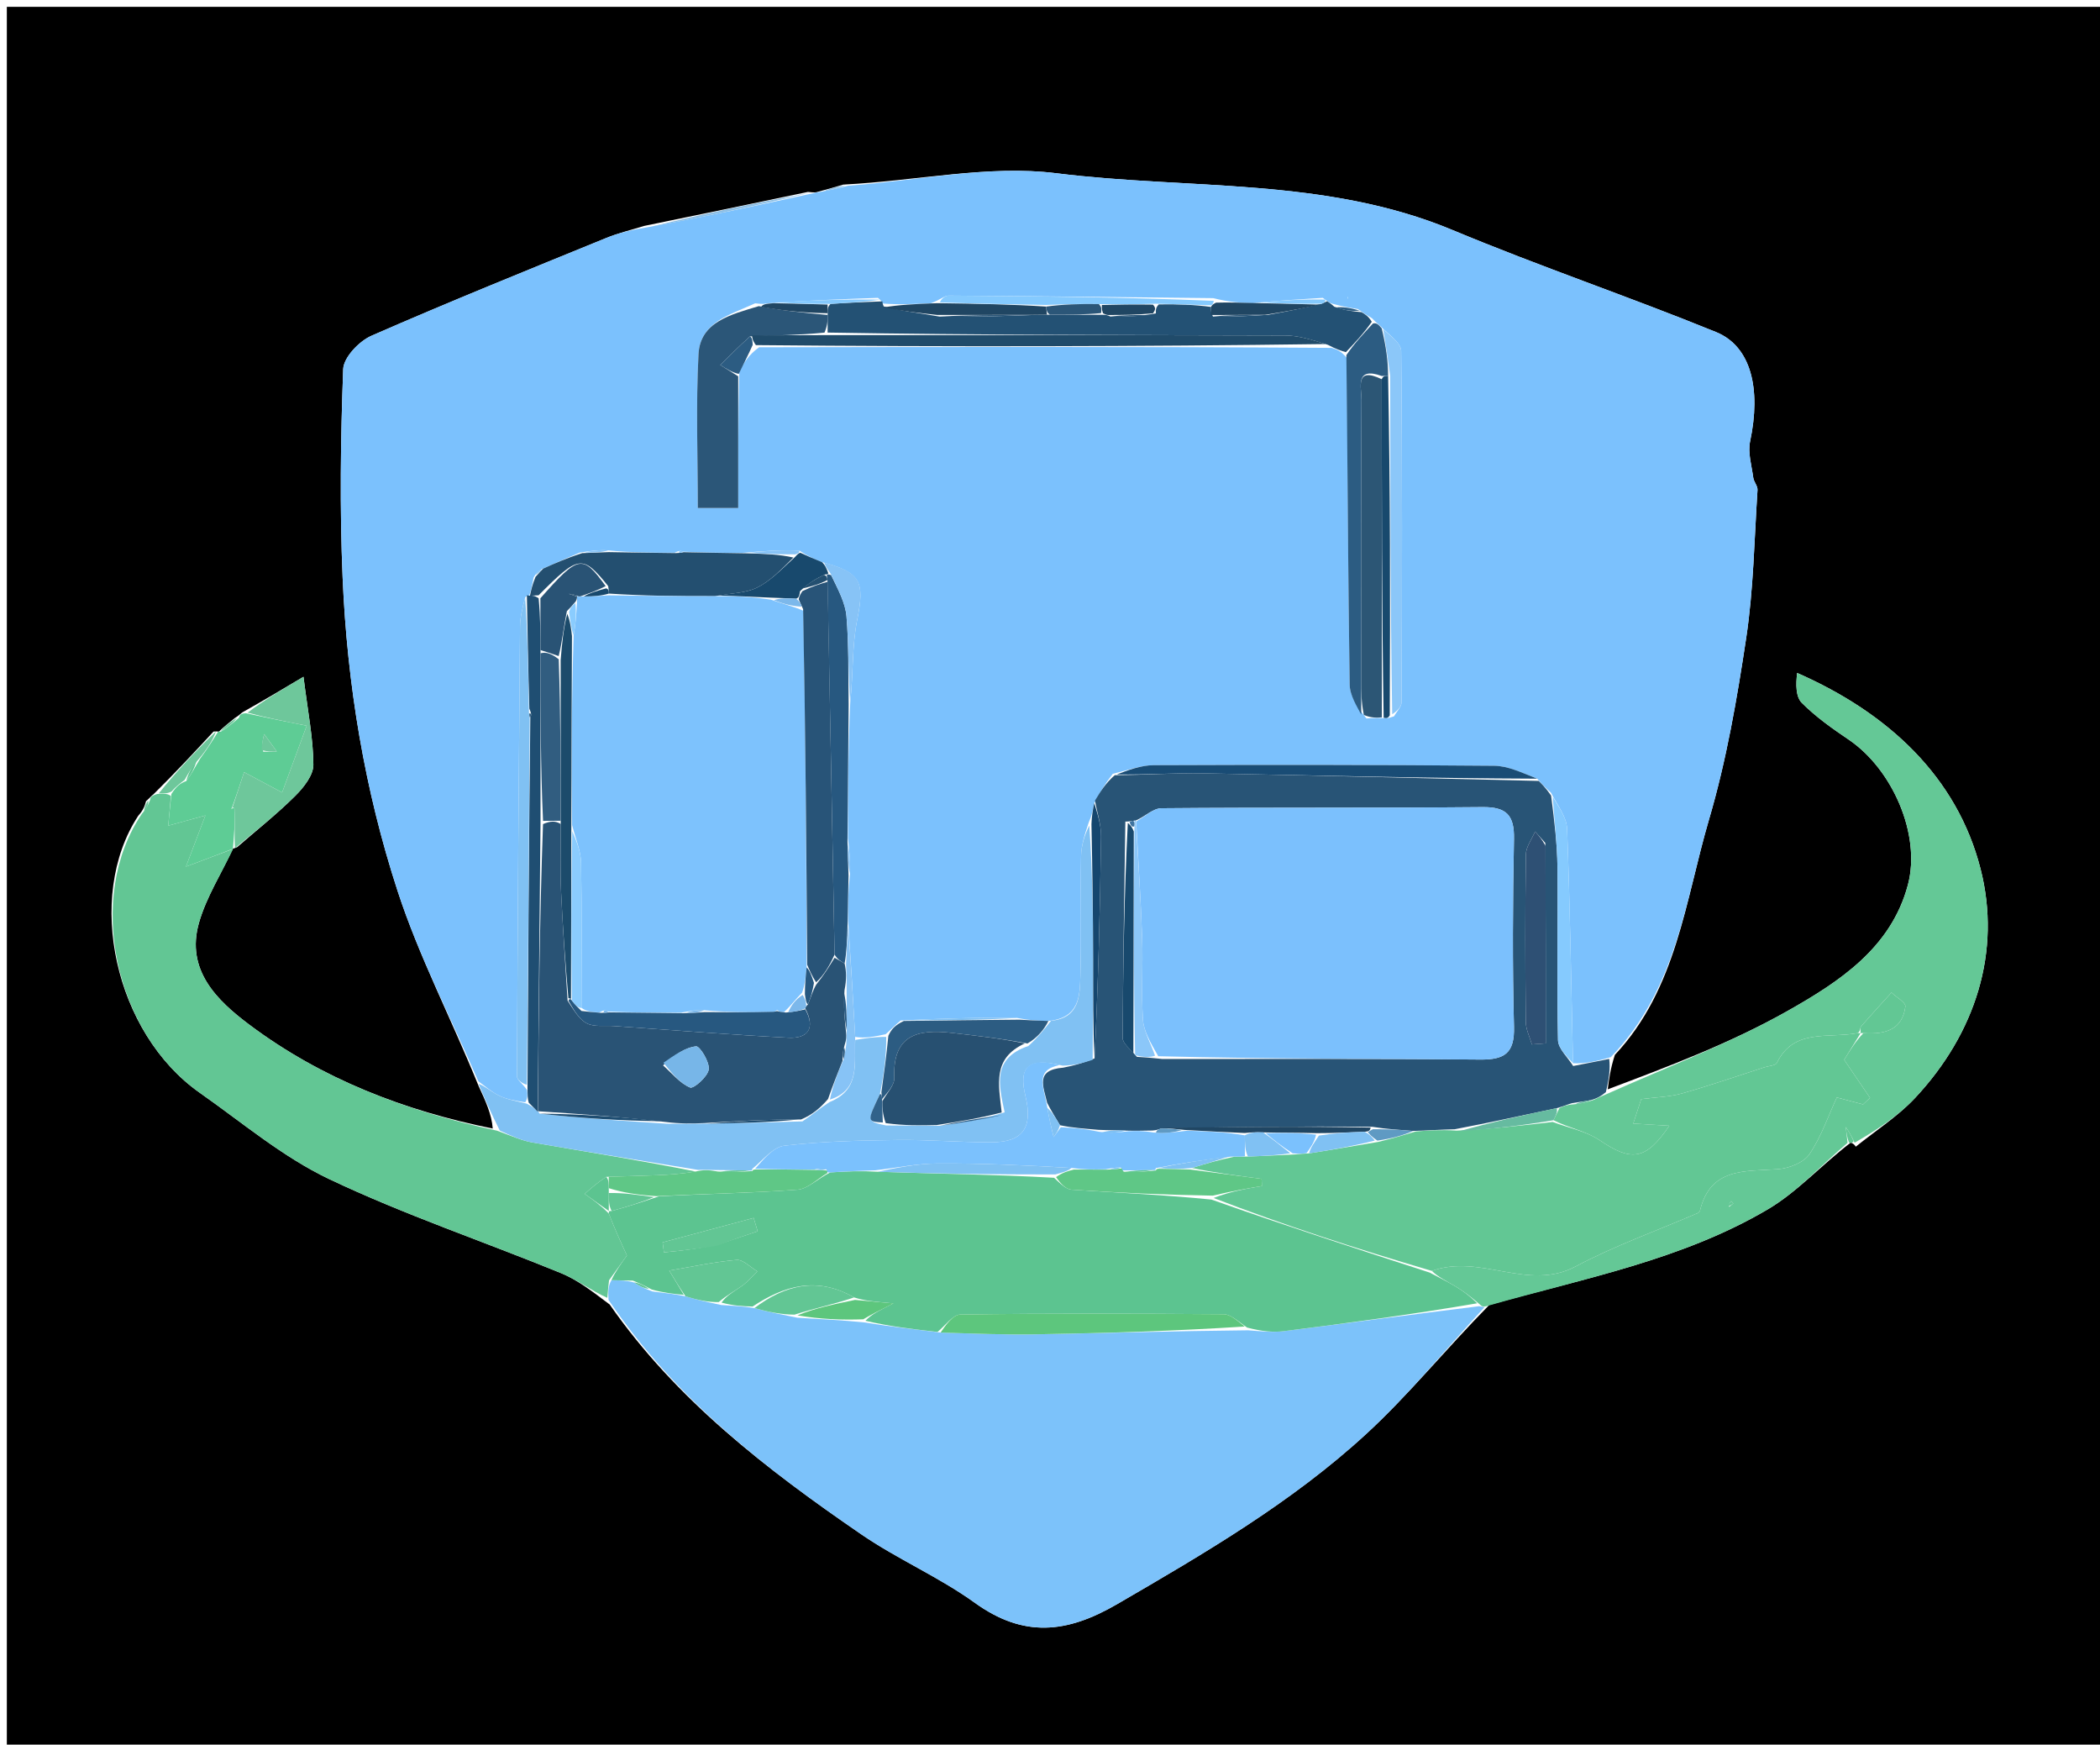 <svg version="1.1" id="Layer_1" xmlns="http://www.w3.org/2000/svg" xmlns:xlink="http://www.w3.org/1999/xlink" x="0px" y="0px"
	 width="100%" viewBox="0 0 307 255" enable-background="new 0 0 307 255" xml:space="preserve">
<path fill="#000000" opacity="1" stroke="none" 
	d="
M186,256 
	C124,256 62.5,256 1,256 
	C1,171 1,86 1,1 
	C103.333,1 205.667,1 308,1 
	C308,86 308,171 308,256 
	C267.5,256 227,256 186,256 
M31.977,106.96 
	C31.977,106.96 31.922,106.878 31.217,106.927 
	C28.427,109.936 25.637,112.944 22.421,116.111 
	C22.152,116.291 21.998,116.542 21.353,117.101 
	C21.186,117.712 21.02,118.322 20.204,119.247 
	C12.397,131.137 16.775,151.004 29.214,159.732 
	C35.425,164.089 41.352,169.125 48.126,172.34 
	C59.116,177.557 70.723,181.464 82.005,186.08 
	C84.407,187.063 86.533,188.718 89.129,190.67 
	C98.858,204.63 112.097,214.789 125.901,224.257 
	C131.22,227.905 137.276,230.5 142.5,234.263 
	C149.608,239.384 155.911,238.768 163.29,234.479 
	C176.063,227.055 188.811,219.628 199.709,209.61 
	C205.916,203.905 211.276,197.278 217.723,190.73 
	C231.558,186.847 245.855,184.168 258.415,176.773 
	C262.724,174.236 266.226,170.327 270.537,167.025 
	C270.537,167.025 270.976,167.068 271.295,167.605 
	C274.197,165.257 277.414,163.204 279.943,160.506 
	C288.827,151.024 292.618,139.049 289.537,126.998 
	C286.104,113.564 276.038,104.199 262.728,98.362 
	C262.527,100.013 262.51,101.839 263.415,102.744 
	C265.451,104.782 267.863,106.485 270.267,108.11 
	C276.652,112.429 280.859,122.002 278.921,129.322 
	C276.471,138.57 268.839,143.524 261.314,147.772 
	C252.941,152.499 243.823,155.906 235.034,159.221 
	C235.228,157.717 235.421,156.213 236.078,154.188 
	C245.147,144.519 246.359,131.621 249.85,119.758 
	C252.393,111.117 253.941,102.134 255.283,93.206 
	C256.353,86.088 256.46,78.823 256.931,71.619 
	C256.969,71.036 256.394,70.437 256.311,69.817 
	C256.074,68.05 255.497,66.173 255.849,64.508 
	C257.474,56.824 256.001,50.621 250.86,48.53 
	C238.12,43.348 225.065,38.93 212.375,33.633 
	C193.744,25.858 173.768,27.742 154.436,25.322 
	C144.525,24.081 134.166,26.42 123.267,26.984 
	C122.171,27.313 121.074,27.642 119.463,28.063 
	C119.297,28.116 119.131,28.17 118.114,28.053 
	C110.388,29.672 102.662,31.291 94.158,33.025 
	C92.322,33.6 90.434,34.045 88.66,34.77 
	C77.174,39.465 65.662,44.101 54.299,49.078 
	C52.494,49.869 50.235,52.241 50.171,53.956 
	C49.792,64.104 49.656,74.29 50.088,84.435 
	C50.754,100.044 53.298,115.466 58.145,130.295 
	C61.255,139.813 65.946,148.815 69.987,158.778 
	C70.94,160.829 71.893,162.879 72.032,164.953 
	C59.13,162.361 47.04,157.699 36.478,149.796 
	C31.729,146.242 27.123,141.79 29.085,134.89 
	C30.158,131.118 32.379,127.672 34.053,124.028 
	C34.053,124.028 34.049,124.085 34.672,123.823 
	C37.513,121.349 40.474,118.996 43.143,116.348 
	C44.378,115.122 45.819,113.318 45.812,111.782 
	C45.794,107.92 45.006,104.061 44.367,98.922 
	C41.245,100.776 38.59,102.353 35.476,104.094 
	C35.18,104.279 35.01,104.545 34.312,104.964 
	C33.505,105.614 32.697,106.264 31.977,106.96 
z"/>
<path fill="#7BC1FD" opacity="1" stroke="none" 
	d="
M69.928,158.047 
	C65.946,148.815 61.255,139.813 58.145,130.295 
	C53.298,115.466 50.754,100.044 50.088,84.435 
	C49.656,74.29 49.792,64.104 50.171,53.956 
	C50.235,52.241 52.494,49.869 54.299,49.078 
	C65.662,44.101 77.174,39.465 88.66,34.77 
	C90.434,34.045 92.322,33.6 94.816,33.183 
	C103.304,31.635 111.135,29.929 118.965,28.223 
	C119.131,28.17 119.297,28.116 120.074,28.022 
	C121.793,27.701 122.901,27.421 124.009,27.14 
	C134.166,26.42 144.525,24.081 154.436,25.322 
	C173.768,27.742 193.744,25.858 212.375,33.633 
	C225.065,38.93 238.12,43.348 250.86,48.53 
	C256.001,50.621 257.474,56.824 255.849,64.508 
	C255.497,66.173 256.074,68.05 256.311,69.817 
	C256.394,70.437 256.969,71.036 256.931,71.619 
	C256.46,78.823 256.353,86.088 255.283,93.206 
	C253.941,102.134 252.393,111.117 249.85,119.758 
	C246.359,131.621 245.147,144.519 235.486,154.515 
	C233.256,155.165 231.619,155.489 229.96,155.404 
	C229.689,143.71 229.529,132.42 229.096,121.141 
	C229.03,119.409 227.707,117.725 226.734,115.859 
	C225.983,115.18 225.464,114.661 224.723,113.814 
	C222.484,112.943 220.471,111.948 218.449,111.93 
	C201.852,111.781 185.254,111.776 168.656,111.845 
	C166.766,111.853 164.879,112.588 162.681,113.098 
	C161.606,114.481 160.841,115.75 159.971,117.386 
	C159.737,118.499 159.608,119.248 159.167,120.199 
	C158.571,121.985 158.068,123.564 158.04,125.151 
	C157.938,130.952 158.104,136.758 157.943,142.556 
	C157.861,145.495 157.857,148.788 153.266,149.231 
	C151.594,149.185 150.307,149.111 148.688,148.786 
	C142.894,148.709 137.432,148.883 131.668,149.158 
	C130.844,149.836 130.32,150.413 129.486,151.156 
	C127.793,151.548 126.412,151.773 125.023,151.559 
	C124.696,145.75 124.377,140.379 123.985,134.574 
	C123.958,132.092 124.004,130.044 124.264,127.73 
	C124.332,125.975 124.184,124.487 123.964,122.535 
	C123.949,115.711 124.007,109.35 124.297,102.651 
	C124.755,98.404 124.548,94.408 125.31,90.606 
	C126.421,85.068 125.904,83.689 120.175,82.166 
	C118.913,81.664 117.957,81.23 116.871,80.48 
	C114.16,80.357 111.581,80.547 108.553,80.807 
	C105.383,80.821 102.661,80.766 99.839,80.629 
	C99.477,80.444 99.249,80.503 98.602,80.788 
	C95.099,80.8 92.05,80.749 88.913,80.444 
	C87.577,80.354 86.329,80.52 84.735,80.774 
	C82.73,81.613 81.07,82.361 79.139,83.215 
	C78.591,83.585 78.314,83.85 78.004,84.421 
	C77.804,85.512 77.637,86.296 77.358,87.065 
	C77.245,87.049 77.023,87.004 76.772,87.334 
	C76.348,88.967 76.033,90.267 76.022,91.57 
	C75.832,113.482 75.669,135.394 75.58,157.306 
	C75.577,157.871 76.476,158.44 77.046,159.328 
	C77.128,160.092 77.118,160.536 76.788,161.115 
	C75.284,160.891 74.032,160.67 72.935,160.133 
	C71.852,159.604 70.924,158.756 69.928,158.047 
M112.345,44.327 
	C111.925,44.404 111.505,44.48 110.401,44.333 
	C106.867,45.981 102.363,47.014 102.114,51.779 
	C101.726,59.202 102.011,66.659 102.011,74.251 
	C104.392,74.251 106.12,74.251 107.918,74.251 
	C107.918,67.61 107.918,61.305 108.082,54.306 
	C108.736,53.099 109.39,51.892 110.973,50.759 
	C138.638,50.709 166.304,50.66 194.659,50.847 
	C195.357,51.056 196.055,51.266 196.899,52.337 
	C197.009,68.241 197.068,84.145 197.305,100.047 
	C197.329,101.68 198.418,103.297 199.761,105.014 
	C200.512,104.961 201.263,104.908 202.54,104.978 
	C202.72,104.991 202.9,105.005 203.795,104.7 
	C204.179,104.006 204.897,103.314 204.9,102.619 
	C204.966,85.51 205.014,68.401 204.839,51.294 
	C204.826,50.111 203.057,48.945 201.683,47.558 
	C201.449,47.345 201.19,47.165 200.58,46.519 
	C200.067,46.222 199.553,45.926 198.512,45.171 
	C197.38,44.987 196.248,44.804 194.768,44.389 
	C194.495,44.316 194.245,44.196 193.383,43.536 
	C190.239,43.728 187.096,43.92 183.12,44.314 
	C181.417,44.246 179.713,44.178 177.367,43.577 
	C164.466,43.44 151.565,43.291 138.664,43.208 
	C138.094,43.204 137.52,43.8 136.078,44.325 
	C133.698,44.438 131.318,44.552 128.988,44.359 
	C128.988,44.359 128.998,44.047 128.346,43.536 
	C123.212,43.725 118.078,43.913 112.345,44.327 
M197.1,43.639 
	C197.1,43.639 197.014,43.354 197.014,43.354 
	C197.014,43.354 196.921,43.637 197.1,43.639 
z"/>
<path fill="#7CC2FA" opacity="1" stroke="none" 
	d="
M217.017,191.066 
	C211.276,197.278 205.916,203.905 199.709,209.61 
	C188.811,219.628 176.063,227.055 163.29,234.479 
	C155.911,238.768 149.608,239.384 142.5,234.263 
	C137.276,230.5 131.22,227.905 125.901,224.257 
	C112.097,214.789 98.858,204.63 88.958,189.999 
	C88.87,188.594 88.954,187.86 89.386,187.119 
	C90.662,187.135 91.59,187.156 92.682,187.452 
	C93.563,188.038 94.28,188.351 95.402,188.769 
	C97.193,189.002 98.58,189.13 100.221,189.475 
	C101.995,190.018 103.515,190.343 105.446,190.745 
	C107.245,190.87 108.634,190.92 110.287,191.198 
	C112.408,191.784 114.264,192.142 116.555,192.603 
	C119.978,192.826 122.966,192.945 126.276,193.278 
	C130.082,193.888 133.566,194.284 137.507,194.77 
	C142.436,194.925 146.91,195.11 151.379,195.032 
	C161.627,194.852 171.873,194.543 182.463,194.44 
	C184.437,194.593 186.089,194.767 187.695,194.565 
	C197.129,193.38 206.553,192.107 216.238,190.921 
	C216.67,191.007 216.843,191.036 217.017,191.066 
z"/>
<path fill="#62C694" opacity="1" stroke="none" 
	d="
M89.038,187.126 
	C88.954,187.86 88.87,188.594 88.787,189.696 
	C86.533,188.718 84.407,187.063 82.005,186.08 
	C70.723,181.464 59.116,177.557 48.126,172.34 
	C41.352,169.125 35.425,164.089 29.214,159.732 
	C16.775,151.004 12.397,131.137 20.773,118.905 
	C21.548,117.997 21.753,117.431 21.958,116.864 
	C21.998,116.542 22.152,116.291 22.992,116.05 
	C24.04,115.988 24.517,115.988 24.983,116.344 
	C24.852,117.952 24.734,119.203 24.593,120.686 
	C26.665,120.115 28.322,119.658 30.024,119.189 
	C29.023,121.824 28.24,123.886 27.182,126.674 
	C30.535,125.413 32.308,124.746 34.082,124.079 
	C32.379,127.672 30.158,131.118 29.085,134.89 
	C27.123,141.79 31.729,146.242 36.478,149.796 
	C47.04,157.699 59.13,162.361 72.655,165.261 
	C74.806,166.054 76.303,166.722 77.868,166.993 
	C85.906,168.382 93.961,169.669 101.7,171.234 
	C99.614,171.578 97.838,171.702 96.059,171.775 
	C93.703,171.87 91.345,171.926 88.632,172.014 
	C87.343,172.853 86.409,173.677 85.476,174.501 
	C86.65,175.334 87.825,176.167 89.004,177.377 
	C89.863,179.613 90.717,181.472 91.652,183.507 
	C90.86,184.604 89.949,185.865 89.038,187.126 
z"/>
<path fill="#285476" opacity="1" stroke="none" 
	d="
M229.981,155.813 
	C231.619,155.489 233.256,155.165 235.254,154.775 
	C235.421,156.213 235.228,157.717 234.757,159.634 
	C233.973,160.288 233.466,160.53 232.592,160.798 
	C231.508,160.964 230.791,161.103 229.787,161.248 
	C228.993,161.49 228.483,161.724 227.57,161.975 
	C222.476,163.04 217.785,164.088 212.664,165.055 
	C210.492,165.106 208.75,165.239 206.582,165.302 
	C204.429,165.132 202.702,165.033 200.636,164.7 
	C190.208,164.593 180.119,164.718 169.738,164.943 
	C169.255,165.118 169.063,165.194 168.486,165.241 
	C167.07,165.256 166.04,165.299 164.615,165.255 
	C163.146,165.19 162.071,165.212 160.582,165.141 
	C158.471,164.953 156.775,164.857 154.96,164.467 
	C154.272,163.294 153.703,162.415 153.086,161.208 
	C152.537,158.781 151.281,156.378 155.43,156.055 
	C157.147,155.729 158.439,155.319 160.017,154.7 
	C160.537,143.756 160.818,133.022 160.959,122.286 
	C160.982,120.535 160.385,118.776 160.075,117.02 
	C160.841,115.75 161.606,114.481 162.97,113.304 
	C167.698,113.265 171.832,112.955 175.959,113.032 
	C192.288,113.336 208.616,113.761 224.944,114.142 
	C225.464,114.661 225.983,115.18 226.756,116.279 
	C227.245,120.142 227.65,123.424 227.682,126.709 
	C227.763,135.145 227.581,143.585 227.764,152.017 
	C227.791,153.298 229.207,154.548 229.981,155.813 
M165.466,120.001 
	C165.466,120.001 165.085,120.092 164.516,120.085 
	C164.361,130.631 164.173,141.177 164.124,151.723 
	C164.12,152.474 165.141,153.23 166.205,154.474 
	C167.135,154.529 168.065,154.583 169.922,154.788 
	C185.407,154.795 200.893,154.721 216.377,154.868 
	C219.955,154.902 221.429,153.94 221.329,150.088 
	C221.092,140.936 221.152,131.772 221.327,122.617 
	C221.392,119.181 220.259,117.937 216.746,117.969 
	C201.095,118.115 185.442,117.996 169.791,118.135 
	C168.555,118.146 167.33,119.396 166.009,119.939 
	C166.009,119.939 165.849,119.924 165.466,120.001 
M225.909,123.21 
	C225.411,122.652 224.913,122.094 224.414,121.536 
	C223.945,122.653 223.085,123.765 223.069,124.889 
	C222.955,133.047 222.976,141.208 223.054,149.367 
	C223.064,150.466 223.634,151.559 223.945,152.655 
	C224.622,152.604 225.299,152.553 225.976,152.501 
	C225.976,143.022 225.976,133.543 225.909,123.21 
z"/>
<path fill="#64C896" opacity="1" stroke="none" 
	d="
M227.973,161.958 
	C228.483,161.724 228.993,161.49 230.022,161.413 
	C231.347,161.304 232.152,161.037 232.958,160.771 
	C233.466,160.53 233.973,160.288 234.755,159.967 
	C243.823,155.906 252.941,152.499 261.314,147.772 
	C268.839,143.524 276.471,138.57 278.921,129.322 
	C280.859,122.002 276.652,112.429 270.267,108.11 
	C267.863,106.485 265.451,104.782 263.415,102.744 
	C262.51,101.839 262.527,100.013 262.728,98.362 
	C276.038,104.199 286.104,113.564 289.537,126.998 
	C292.618,139.049 288.827,151.024 279.943,160.506 
	C277.414,163.204 274.197,165.257 271.128,167.025 
	C270.585,165.867 270.209,165.29 269.834,164.713 
	C269.921,165.49 270.009,166.267 270.096,167.044 
	C266.226,170.327 262.724,174.236 258.415,176.773 
	C245.855,184.168 231.558,186.847 217.37,190.898 
	C216.843,191.036 216.67,191.007 216.207,190.551 
	C214.87,189.418 213.852,188.663 212.768,188.02 
	C211.543,187.294 210.257,186.67 209.322,185.76 
	C216.477,183.192 223.35,188.826 230.352,185.104 
	C236.064,182.069 242.228,179.883 248.188,177.311 
	C248.326,177.251 248.486,177.096 248.52,176.957 
	C250.048,170.58 255.168,171.244 259.954,170.885 
	C261.564,170.764 263.696,169.922 264.527,168.692 
	C266.26,166.129 267.284,163.088 268.523,160.407 
	C270.286,160.873 271.323,161.147 272.359,161.421 
	C272.701,161.103 273.043,160.786 273.385,160.468 
	C271.862,158.23 270.34,155.991 269.599,154.902 
	C270.496,153.449 271.251,152.227 272.408,151.003 
	C275.78,151.247 278.127,150.389 278.547,147.11 
	C278.621,146.528 277.229,145.758 276.514,145.074 
	C275.028,146.72 273.526,148.352 272.076,150.029 
	C271.905,150.227 272.015,150.667 271.597,151 
	C267.159,151.817 262.245,150.291 259.766,155.348 
	C259.562,155.764 258.567,155.796 257.937,155.999 
	C253.928,157.289 249.947,158.678 245.896,159.82 
	C244.048,160.341 242.063,160.372 239.93,160.653 
	C239.576,161.741 239.16,163.019 238.768,164.226 
	C240.637,164.338 242.127,164.427 244.038,164.542 
	C240.599,169.637 238.454,169.782 233.883,166.679 
	C231.893,165.328 229.305,164.86 227.112,163.736 
	C227.482,162.974 227.728,162.466 227.973,161.958 
M252.78,176.401 
	C252.986,176.231 253.191,176.061 253.396,175.891 
	C253.294,175.781 253.192,175.671 253.089,175.561 
	C252.906,175.756 252.723,175.95 252.78,176.401 
z"/>
<path fill="#80C1F3" opacity="1" stroke="none" 
	d="
M159.732,154.91 
	C158.439,155.319 157.147,155.729 155.343,155.758 
	C150.327,154.486 148.868,155.92 149.911,160.217 
	C151.023,164.8 149.539,166.948 144.959,166.961 
	C140.356,166.973 135.751,166.566 131.151,166.625 
	C125.651,166.696 120.125,166.819 114.672,167.457 
	C112.988,167.654 111.509,169.606 109.961,170.856 
	C109.986,170.957 110.003,171.163 109.592,171.092 
	C107.796,171.035 106.41,171.049 104.649,171.018 
	C103.519,170.979 102.764,170.985 102.01,170.992 
	C93.961,169.669 85.906,168.382 77.868,166.993 
	C76.303,166.722 74.806,166.054 73.062,165.249 
	C71.893,162.879 70.94,160.829 69.958,158.413 
	C70.924,158.756 71.852,159.604 72.935,160.133 
	C74.032,160.67 75.284,160.891 76.977,161.305 
	C77.861,161.736 78.235,162.112 78.634,162.476 
	C78.658,162.463 78.695,162.425 78.885,162.773 
	C85.081,163.468 91.088,163.814 97.504,164.252 
	C99.581,164.282 101.25,164.22 103.385,164.233 
	C108.226,164.175 112.599,164.041 117.306,163.908 
	C118.76,162.939 119.88,161.97 121.276,161.08 
	C125.798,159.277 124.859,155.427 125.03,151.998 
	C126.412,151.773 127.793,151.548 129.557,151.558 
	C129.577,154.413 129.214,157.032 128.634,159.935 
	C126.733,163.93 126.733,163.93 129.528,164.5 
	C132.283,164.543 134.61,164.493 137.377,164.554 
	C140.837,164.1 143.858,163.534 146.87,162.582 
	C145.98,158.444 145.059,154.678 150.344,152.883 
	C151.689,151.666 152.671,150.434 153.652,149.202 
	C157.857,148.788 157.861,145.495 157.943,142.556 
	C158.104,136.758 157.938,130.952 158.04,125.151 
	C158.068,123.564 158.571,121.985 159.249,120.661 
	C159.702,127.358 159.79,133.797 159.812,140.236 
	C159.829,145.127 159.762,150.018 159.732,154.91 
z"/>
<path fill="#5ECC95" opacity="1" stroke="none" 
	d="
M34.068,124.054 
	C32.308,124.746 30.535,125.413 27.182,126.674 
	C28.24,123.886 29.023,121.824 30.024,119.189 
	C28.322,119.658 26.665,120.115 24.593,120.686 
	C24.734,119.203 24.852,117.952 25.059,116.046 
	C25.764,114.925 26.38,114.46 27.232,114.161 
	C27.981,113.22 28.494,112.114 29.291,110.835 
	C30.358,109.401 31.14,108.139 31.922,106.878 
	C31.922,106.878 31.977,106.96 32.288,106.944 
	C33.388,106.249 34.176,105.57 34.965,104.892 
	C35.01,104.545 35.18,104.279 35.964,104.248 
	C38.816,104.874 41.18,105.346 44.835,106.076 
	C43.567,109.519 42.435,112.591 41.242,115.83 
	C38.802,114.526 37.453,113.805 35.682,112.858 
	C35.008,114.906 34.5,116.45 33.913,118.037 
	C33.835,118.081 33.821,118.289 33.821,118.289 
	C33.821,118.289 34.006,118.008 34.275,118.17 
	C34.378,120.249 34.214,122.167 34.049,124.085 
	C34.049,124.085 34.053,124.028 34.068,124.054 
M38.479,109.872 
	C39.14,109.863 39.801,109.853 40.463,109.843 
	C39.849,108.995 39.236,108.148 38.622,107.3 
	C38.435,108.014 38.248,108.729 38.479,109.872 
z"/>
<path fill="#6EC79B" opacity="1" stroke="none" 
	d="
M33.992,117.994 
	C34.5,116.45 35.008,114.906 35.682,112.858 
	C37.453,113.805 38.802,114.526 41.242,115.83 
	C42.435,112.591 43.567,109.519 44.835,106.076 
	C41.18,105.346 38.816,104.874 36.193,104.166 
	C38.59,102.353 41.245,100.776 44.367,98.922 
	C45.006,104.061 45.794,107.92 45.812,111.782 
	C45.819,113.318 44.378,115.122 43.143,116.348 
	C40.474,118.996 37.513,121.349 34.361,123.954 
	C34.214,122.167 34.378,120.249 34.272,118.166 
	C34,118 33.991,117.994 33.992,117.994 
z"/>
<path fill="#8CBFE6" opacity="1" stroke="none" 
	d="
M118.539,28.138 
	C111.135,29.929 103.304,31.635 95.205,33.126 
	C102.662,31.291 110.388,29.672 118.539,28.138 
z"/>
<path fill="#6EC79B" opacity="1" stroke="none" 
	d="
M31.57,106.903 
	C31.14,108.139 30.358,109.401 29.02,110.996 
	C27.975,112.219 27.486,113.107 26.996,113.996 
	C26.38,114.46 25.764,114.925 25.071,115.689 
	C24.517,115.988 24.04,115.988 23.204,115.971 
	C25.637,112.944 28.427,109.936 31.57,106.903 
z"/>
<path fill="#62C794" opacity="1" stroke="none" 
	d="
M270.316,167.035 
	C270.009,166.267 269.921,165.49 269.834,164.713 
	C270.209,165.29 270.585,165.867 270.968,166.756 
	C270.976,167.068 270.537,167.025 270.316,167.035 
z"/>
<path fill="#6EC79B" opacity="1" stroke="none" 
	d="
M34.639,104.928 
	C34.176,105.57 33.388,106.249 32.244,106.921 
	C32.697,106.264 33.505,105.614 34.639,104.928 
z"/>
<path fill="#8CBFE6" opacity="1" stroke="none" 
	d="
M123.638,27.062 
	C122.901,27.421 121.793,27.701 120.332,27.976 
	C121.074,27.642 122.171,27.313 123.638,27.062 
z"/>
<path fill="#6EC79B" opacity="1" stroke="none" 
	d="
M21.656,116.983 
	C21.753,117.431 21.548,117.997 21.098,118.748 
	C21.02,118.322 21.186,117.712 21.656,116.983 
z"/>
<path fill="#235174" opacity="1" stroke="none" 
	d="
M194.019,44.027 
	C194.245,44.196 194.495,44.316 195.062,44.829 
	C196.584,45.389 197.812,45.509 199.04,45.629 
	C199.553,45.926 200.067,46.222 200.541,47.039 
	C199.252,48.864 198.002,50.169 196.753,51.475 
	C196.055,51.266 195.357,51.056 194.132,50.404 
	C191.702,49.64 189.8,49.045 187.895,49.039 
	C165.593,48.968 143.291,48.985 120.991,48.61 
	C120.996,47.508 120.999,46.772 120.997,45.784 
	C120.99,45.192 120.988,44.855 121.421,44.419 
	C124.237,44.229 126.618,44.138 128.998,44.047 
	C128.998,44.047 128.988,44.359 129.188,44.785 
	C131.937,45.486 134.486,45.761 137.364,46.274 
	C142.117,46.354 146.539,46.196 151.312,46.032 
	C152.127,46.016 152.593,46.008 153.495,45.997 
	C156.268,45.996 158.606,45.998 161.218,46.01 
	C161.675,46.029 161.857,46.035 162.331,46.266 
	C164.738,46.342 166.856,46.194 168.976,45.809 
	C168.962,45.257 168.96,44.941 169.407,44.493 
	C172.237,44.449 174.634,44.538 177.035,44.863 
	C177.019,45.415 177.016,45.73 177.331,46.271 
	C180.082,46.338 182.527,46.18 185.391,46.015 
	C188.204,45.514 190.597,45.021 193.243,44.391 
	C193.669,44.179 193.844,44.103 194.019,44.027 
z"/>
<path fill="#2B5678" opacity="1" stroke="none" 
	d="
M121.003,46.037 
	C120.999,46.772 120.996,47.508 120.533,48.615 
	C116.695,48.997 113.317,49.007 109.639,49.171 
	C107.99,50.665 106.642,52.006 105.293,53.346 
	C106.168,53.898 107.043,54.449 107.918,55 
	C107.918,61.305 107.918,67.61 107.918,74.251 
	C106.12,74.251 104.392,74.251 102.011,74.251 
	C102.011,66.659 101.726,59.202 102.114,51.779 
	C102.363,47.014 106.867,45.981 110.929,44.745 
	C114.639,45.45 117.821,45.744 121.003,46.037 
z"/>
<path fill="#234F70" opacity="1" stroke="none" 
	d="
M99.939,80.711 
	C102.661,80.766 105.383,80.821 108.988,80.871 
	C111.915,80.949 113.96,81.033 115.984,81.492 
	C114.214,83.242 112.621,84.934 110.669,85.891 
	C108.993,86.712 106.906,86.693 104.541,87.136 
	C99.057,87.157 94.032,87.087 89.005,86.76 
	C89.001,86.333 88.999,86.162 88.911,85.665 
	C85.148,81.009 84.611,81.1 78.745,87.006 
	C78.15,87.035 77.81,87.058 77.47,87.081 
	C77.637,86.296 77.804,85.512 78.283,84.327 
	C78.867,83.654 79.139,83.382 79.411,83.11 
	C81.07,82.361 82.73,81.613 85.123,80.847 
	C86.905,80.786 87.953,80.742 89.001,80.698 
	C92.05,80.749 95.099,80.8 98.823,80.841 
	C99.499,80.831 99.939,80.711 99.939,80.711 
z"/>
<path fill="#204B6A" opacity="1" stroke="none" 
	d="
M109.939,49.017 
	C113.317,49.007 116.695,48.997 120.531,48.982 
	C143.291,48.985 165.593,48.968 187.895,49.039 
	C189.8,49.045 191.702,49.64 193.787,50.286 
	C166.304,50.66 138.638,50.709 110.504,50.443 
	C110.003,49.758 109.971,49.387 109.939,49.017 
z"/>
<path fill="#2C5675" opacity="1" stroke="none" 
	d="
M202.014,104.855 
	C201.263,104.908 200.512,104.961 199.379,104.504 
	C198.993,102.508 198.988,101.022 198.988,99.535 
	C198.987,85.826 198.952,72.118 199.032,58.409 
	C199.042,56.676 198.028,53.522 201.998,55.429 
	C202.004,72.22 202.009,88.537 202.014,104.855 
z"/>
<path fill="#1F4E72" opacity="1" stroke="none" 
	d="
M77.358,87.065 
	C77.81,87.058 78.15,87.035 78.744,87.451 
	C79.006,90.267 79.013,92.644 79.017,95.487 
	C79.018,103.961 79.021,111.968 79.017,120.446 
	C78.877,134.773 78.744,148.631 78.61,162.488 
	C78.235,162.112 77.861,161.736 77.297,161.17 
	C77.118,160.536 77.128,160.092 77.116,158.863 
	C77.21,140.372 77.326,122.668 77.528,104.862 
	C77.723,104.488 77.67,104.248 77.384,103.577 
	C77.216,97.743 77.119,92.373 77.023,87.004 
	C77.023,87.004 77.245,87.049 77.358,87.065 
z"/>
<path fill="#2C5C82" opacity="1" stroke="none" 
	d="
M201.997,54.955 
	C198.028,53.522 199.042,56.676 199.032,58.409 
	C198.952,72.118 198.987,85.826 198.988,99.535 
	C198.988,101.022 198.993,102.508 199.004,104.458 
	C198.418,103.297 197.329,101.68 197.305,100.047 
	C197.068,84.145 197.009,68.241 196.826,51.906 
	C198.002,50.169 199.252,48.864 200.705,47.289 
	C201.19,47.165 201.449,47.345 201.999,47.997 
	C202.621,50.599 202.928,52.761 202.926,54.938 
	C202.41,54.954 202.203,54.954 201.997,54.955 
z"/>
<path fill="#275880" opacity="1" stroke="none" 
	d="
M124.064,102.989 
	C124.007,109.35 123.949,115.711 123.895,122.948 
	C123.948,125.216 123.999,126.606 124.049,127.996 
	C124.004,130.044 123.958,132.092 123.916,134.995 
	C123.839,137.548 123.76,139.245 123.474,140.82 
	C122.847,140.461 122.427,140.224 122.006,139.521 
	C121.668,121.046 121.331,103.039 120.967,84.775 
	C120.902,84.35 120.863,84.182 120.901,83.978 
	C120.977,83.941 121.145,83.938 121.5,84.065 
	C122.514,86.159 123.583,88.094 123.749,90.103 
	C124.103,94.378 123.987,98.692 124.064,102.989 
z"/>
<path fill="#8BC7F9" opacity="1" stroke="none" 
	d="
M203.235,54.923 
	C202.928,52.761 202.621,50.599 202.21,48.104 
	C203.057,48.945 204.826,50.111 204.839,51.294 
	C205.014,68.401 204.966,85.51 204.9,102.619 
	C204.897,103.314 204.179,104.006 203.525,104.396 
	C203.249,87.702 203.242,71.313 203.235,54.923 
z"/>
<path fill="#80C1F3" opacity="1" stroke="none" 
	d="
M76.772,87.334 
	C77.119,92.373 77.216,97.743 77.32,103.807 
	C77.327,104.501 77.441,104.963 77.441,104.963 
	C77.326,122.668 77.21,140.372 77.024,158.542 
	C76.476,158.44 75.577,157.871 75.58,157.306 
	C75.669,135.394 75.832,113.482 76.022,91.57 
	C76.033,90.267 76.348,88.967 76.772,87.334 
z"/>
<path fill="#2C5C82" opacity="1" stroke="none" 
	d="
M153.266,149.231 
	C152.671,150.434 151.689,151.666 150.201,152.522 
	C146.168,151.754 142.642,151.376 139.118,150.967 
	C134.163,150.391 130.479,151.264 130.739,157.525 
	C130.786,158.648 129.603,159.823 128.959,160.643 
	C128.904,160.092 128.878,159.872 128.851,159.652 
	C129.214,157.032 129.577,154.413 129.868,151.392 
	C130.32,150.413 130.844,149.836 132.135,149.227 
	C138.275,149.142 143.648,149.09 149.02,149.037 
	C150.307,149.111 151.594,149.185 153.266,149.231 
z"/>
<path fill="#194C75" opacity="1" stroke="none" 
	d="
M224.723,113.814 
	C208.616,113.761 192.288,113.336 175.959,113.032 
	C171.832,112.955 167.698,113.265 163.279,113.192 
	C164.879,112.588 166.766,111.853 168.656,111.845 
	C185.254,111.776 201.852,111.781 218.449,111.93 
	C220.471,111.948 222.484,112.943 224.723,113.814 
z"/>
<path fill="#18496D" opacity="1" stroke="none" 
	d="
M202.926,54.938 
	C203.242,71.313 203.249,87.702 203.168,104.555 
	C202.9,105.005 202.72,104.991 202.277,104.916 
	C202.009,88.537 202.004,72.22 201.998,55.429 
	C202.203,54.954 202.41,54.954 202.926,54.938 
z"/>
<path fill="#85CAFE" opacity="1" stroke="none" 
	d="
M229.96,155.404 
	C229.207,154.548 227.791,153.298 227.764,152.017 
	C227.581,143.585 227.763,135.145 227.682,126.709 
	C227.65,123.424 227.245,120.142 226.988,116.439 
	C227.707,117.725 229.03,119.409 229.096,121.141 
	C229.529,132.42 229.689,143.71 229.96,155.404 
z"/>
<path fill="#204663" opacity="1" stroke="none" 
	d="
M153.059,45.999 
	C152.593,46.008 152.127,46.016 150.852,46.024 
	C145.707,46.028 141.371,46.032 137.035,46.037 
	C134.486,45.761 131.937,45.486 129.162,44.938 
	C131.318,44.552 133.698,44.438 136.978,44.311 
	C142.891,44.39 147.904,44.482 152.932,44.812 
	C152.996,45.365 153.033,45.681 153.059,45.999 
z"/>
<path fill="#15466E" opacity="1" stroke="none" 
	d="
M160.017,154.7 
	C159.762,150.018 159.829,145.127 159.812,140.236 
	C159.79,133.797 159.702,127.358 159.56,120.458 
	C159.608,119.248 159.737,118.499 159.971,117.386 
	C160.385,118.776 160.982,120.535 160.959,122.286 
	C160.818,133.022 160.537,143.756 160.017,154.7 
z"/>
<path fill="#85CAFE" opacity="1" stroke="none" 
	d="
M152.918,44.574 
	C147.904,44.482 142.891,44.39 137.413,44.207 
	C137.52,43.8 138.094,43.204 138.664,43.208 
	C151.565,43.291 164.466,43.44 177.444,43.972 
	C177.357,44.453 177.195,44.539 177.032,44.626 
	C174.634,44.538 172.237,44.449 168.976,44.394 
	C165.768,44.479 163.424,44.53 160.643,44.445 
	C157.776,44.398 155.347,44.486 152.918,44.574 
z"/>
<path fill="#87C3F6" opacity="1" stroke="none" 
	d="
M123.682,140.943 
	C123.76,139.245 123.839,137.548 123.988,135.429 
	C124.377,140.379 124.696,145.75 125.023,151.559 
	C124.859,155.427 125.798,159.277 121.323,160.723 
	C121.787,158.544 122.48,156.799 123.326,154.827 
	C123.529,154.064 123.579,153.528 123.711,152.667 
	C123.76,151.899 123.728,151.455 123.771,150.587 
	C123.799,148.437 123.752,146.714 123.766,144.588 
	C123.779,143.105 123.73,142.024 123.682,140.943 
z"/>
<path fill="#87C3F6" opacity="1" stroke="none" 
	d="
M124.297,102.651 
	C123.987,98.692 124.103,94.378 123.749,90.103 
	C123.583,88.094 122.514,86.159 121.393,83.779 
	C120.782,82.989 120.632,82.611 120.481,82.233 
	C125.904,83.689 126.421,85.068 125.31,90.606 
	C124.548,94.408 124.755,98.404 124.297,102.651 
z"/>
<path fill="#204663" opacity="1" stroke="none" 
	d="
M177.035,44.863 
	C177.195,44.539 177.357,44.453 177.765,44.238 
	C179.713,44.178 181.417,44.246 183.983,44.303 
	C187.561,44.371 190.276,44.449 192.991,44.527 
	C190.597,45.021 188.204,45.514 184.951,46.013 
	C181.737,46.028 179.382,46.037 177.027,46.046 
	C177.016,45.73 177.019,45.415 177.035,44.863 
z"/>
<path fill="#18496D" opacity="1" stroke="none" 
	d="
M120.175,82.166 
	C120.632,82.611 120.782,82.989 121.039,83.652 
	C121.145,83.938 120.977,83.941 120.554,83.98 
	C119.094,84.685 118.058,85.351 116.958,86.414 
	C116.853,87.075 116.811,87.339 116.396,87.51 
	C115.008,87.419 113.994,87.422 112.542,87.35 
	C109.737,87.198 107.369,87.122 105.001,87.046 
	C106.906,86.693 108.993,86.712 110.669,85.891 
	C112.621,84.934 114.214,83.242 116.231,81.406 
	C116.667,80.894 116.835,80.844 117.002,80.795 
	C117.957,81.23 118.913,81.664 120.175,82.166 
z"/>
<path fill="#204663" opacity="1" stroke="none" 
	d="
M120.997,45.784 
	C117.821,45.744 114.639,45.45 111.271,44.856 
	C111.505,44.48 111.925,44.404 113.085,44.312 
	C116.212,44.37 118.599,44.444 120.986,44.517 
	C120.988,44.855 120.99,45.192 120.997,45.784 
z"/>
<path fill="#80C1F3" opacity="1" stroke="none" 
	d="
M148.688,148.786 
	C143.648,149.09 138.275,149.142 132.436,149.126 
	C137.432,148.883 142.894,148.709 148.688,148.786 
z"/>
<path fill="#2C5C82" opacity="1" stroke="none" 
	d="
M109.639,49.171 
	C109.971,49.387 110.003,49.758 110.039,50.407 
	C109.39,51.892 108.736,53.099 108,54.653 
	C107.043,54.449 106.168,53.898 105.293,53.346 
	C106.642,52.006 107.99,50.665 109.639,49.171 
z"/>
<path fill="#85CAFE" opacity="1" stroke="none" 
	d="
M121.421,44.419 
	C118.599,44.444 116.212,44.37 113.385,44.199 
	C118.078,43.913 123.212,43.725 128.672,43.792 
	C126.618,44.138 124.237,44.229 121.421,44.419 
z"/>
<path fill="#87C3F6" opacity="1" stroke="none" 
	d="
M116.871,80.48 
	C116.835,80.844 116.667,80.894 116.253,81.03 
	C113.96,81.033 111.915,80.949 109.436,80.802 
	C111.581,80.547 114.16,80.357 116.871,80.48 
z"/>
<path fill="#85CAFE" opacity="1" stroke="none" 
	d="
M193.243,44.391 
	C190.276,44.449 187.561,44.371 184.399,44.202 
	C187.096,43.92 190.239,43.728 193.701,43.781 
	C193.844,44.103 193.669,44.179 193.243,44.391 
z"/>
<path fill="#2C5C82" opacity="1" stroke="none" 
	d="
M198.776,45.4 
	C197.812,45.509 196.584,45.389 195.236,44.945 
	C196.248,44.804 197.38,44.987 198.776,45.4 
z"/>
<path fill="#87C3F6" opacity="1" stroke="none" 
	d="
M88.913,80.444 
	C87.953,80.742 86.905,80.786 85.469,80.757 
	C86.329,80.52 87.577,80.354 88.913,80.444 
z"/>
<path fill="#87C3F6" opacity="1" stroke="none" 
	d="
M124.264,127.73 
	C123.999,126.606 123.948,125.216 123.967,123.412 
	C124.184,124.487 124.332,125.975 124.264,127.73 
z"/>
<path fill="#85CAFE" opacity="1" stroke="none" 
	d="
M197.011,43.638 
	C196.921,43.637 197.014,43.354 197.014,43.354 
	C197.014,43.354 197.1,43.639 197.011,43.638 
z"/>
<path fill="#80C1F3" opacity="1" stroke="none" 
	d="
M79.139,83.215 
	C79.139,83.382 78.867,83.654 78.315,84.021 
	C78.314,83.85 78.591,83.585 79.139,83.215 
z"/>
<path fill="#87C3F6" opacity="1" stroke="none" 
	d="
M99.839,80.629 
	C99.939,80.711 99.499,80.831 99.278,80.778 
	C99.249,80.503 99.477,80.444 99.839,80.629 
z"/>
<path fill="#5CC490" opacity="1" stroke="none" 
	d="
M208.998,186.001 
	C210.257,186.67 211.543,187.294 212.768,188.02 
	C213.852,188.663 214.87,189.418 215.948,190.494 
	C206.553,192.107 197.129,193.38 187.695,194.565 
	C186.089,194.767 184.437,194.593 182.313,194.042 
	C180.84,193.004 179.864,192.1 178.881,192.092 
	C166.061,191.994 153.24,191.956 140.422,192.136 
	C139.286,192.152 138.173,193.794 137.05,194.681 
	C133.566,194.284 130.082,193.888 126.52,193.049 
	C127.389,192.13 128.334,191.654 130.611,190.508 
	C127.78,190.251 126.387,190.125 124.857,189.636 
	C119.436,186.514 114.633,187.905 110.023,190.969 
	C108.634,190.92 107.245,190.87 105.482,190.394 
	C106.251,189.293 107.447,188.691 108.52,187.918 
	C109.334,187.332 109.992,186.528 110.72,185.821 
	C109.706,185.232 108.644,184.074 107.687,184.156 
	C104.407,184.436 101.164,185.151 97.833,185.712 
	C98.553,186.909 99.26,188.083 99.967,189.257 
	C98.58,189.13 97.193,189.002 95.281,188.484 
	C94.009,187.788 93.264,187.483 92.519,187.178 
	C91.59,187.156 90.662,187.135 89.386,187.119 
	C89.949,185.865 90.86,184.604 91.652,183.507 
	C90.717,181.472 89.863,179.613 89.004,177.377 
	C89,177 89,177 89.419,177 
	C91.893,176.332 93.947,175.664 96.334,174.858 
	C103.307,174.48 109.958,174.382 116.58,173.89 
	C118.088,173.778 119.496,172.306 121.379,171.363 
	C123.86,171.196 125.91,171.127 128.317,171.266 
	C137.104,171.57 145.534,171.665 154.092,172.147 
	C155.032,173.004 155.821,173.832 156.662,173.888 
	C163.435,174.338 170.217,174.643 177.111,175.334 
	C187.816,179.117 198.407,182.559 208.998,186.001 
M105.256,181.814 
	C107.092,181.199 108.927,180.584 110.763,179.97 
	C110.569,179.319 110.376,178.668 110.182,178.018 
	C105.744,179.207 101.305,180.396 96.867,181.585 
	C96.932,182.075 96.996,182.564 97.06,183.054 
	C99.57,182.799 102.08,182.544 105.256,181.814 
z"/>
<path fill="#5DC67D" opacity="1" stroke="none" 
	d="
M137.507,194.77 
	C138.173,193.794 139.286,192.152 140.422,192.136 
	C153.24,191.956 166.061,191.994 178.881,192.092 
	C179.864,192.1 180.84,193.004 181.969,193.889 
	C171.873,194.543 161.627,194.852 151.379,195.032 
	C146.91,195.11 142.436,194.925 137.507,194.77 
z"/>
<path fill="#62C694" opacity="1" stroke="none" 
	d="
M100.221,189.475 
	C99.26,188.083 98.553,186.909 97.833,185.712 
	C101.164,185.151 104.407,184.436 107.687,184.156 
	C108.644,184.074 109.706,185.232 110.72,185.821 
	C109.992,186.528 109.334,187.332 108.52,187.918 
	C107.447,188.691 106.251,189.293 105.071,190.318 
	C103.515,190.343 101.995,190.018 100.221,189.475 
z"/>
<path fill="#5DC67D" opacity="1" stroke="none" 
	d="
M124.994,189.998 
	C126.387,190.125 127.78,190.251 130.611,190.508 
	C128.334,191.654 127.389,192.13 126.198,192.835 
	C122.966,192.945 119.978,192.826 116.582,192.258 
	C119.115,191.205 122.055,190.602 124.994,189.998 
z"/>
<path fill="#62C694" opacity="1" stroke="none" 
	d="
M124.857,189.636 
	C122.055,190.602 119.115,191.205 116.148,192.154 
	C114.264,192.142 112.408,191.784 110.287,191.198 
	C114.633,187.905 119.436,186.514 124.857,189.636 
z"/>
<path fill="#62C694" opacity="1" stroke="none" 
	d="
M92.682,187.452 
	C93.264,187.483 94.009,187.788 94.876,188.378 
	C94.28,188.351 93.563,188.038 92.682,187.452 
z"/>
<path fill="#5FC786" opacity="1" stroke="none" 
	d="
M120.949,171.46 
	C119.496,172.306 118.088,173.778 116.58,173.89 
	C109.958,174.382 103.307,174.48 95.941,174.839 
	C93.144,174.64 91.073,174.321 89,173.669 
	C88.995,172.889 88.992,172.444 88.988,171.998 
	C91.345,171.926 93.703,171.87 96.059,171.775 
	C97.838,171.702 99.614,171.578 101.7,171.234 
	C102.764,170.985 103.519,170.979 104.911,171.228 
	C107.033,171.377 108.518,171.27 110.003,171.163 
	C110.003,171.163 109.986,170.957 110.412,170.934 
	C113.561,170.924 116.285,170.936 119.337,171.002 
	C120.109,171.034 120.552,171.014 120.972,171.11 
	C120.949,171.225 120.949,171.46 120.949,171.46 
z"/>
<path fill="#5CC490" opacity="1" stroke="none" 
	d="
M88.632,172.014 
	C88.992,172.444 88.995,172.889 89,174.043 
	C89.001,175.501 89,176.251 89,177 
	C89,177 89,177 89,177 
	C87.825,176.167 86.65,175.334 85.476,174.501 
	C86.409,173.677 87.343,172.853 88.632,172.014 
z"/>
<path fill="#7BC0FD" opacity="1" stroke="none" 
	d="
M166.1,120.07 
	C167.33,119.396 168.555,118.146 169.791,118.135 
	C185.442,117.996 201.095,118.115 216.746,117.969 
	C220.259,117.937 221.392,119.181 221.327,122.617 
	C221.152,131.772 221.092,140.936 221.329,150.088 
	C221.429,153.94 219.955,154.902 216.377,154.868 
	C200.893,154.721 185.407,154.795 169.321,154.38 
	C168.149,152.317 167.189,150.687 167.083,149.003 
	C166.837,145.067 167.112,141.102 166.974,137.156 
	C166.776,131.457 166.4,125.765 166.1,120.07 
z"/>
<path fill="#62C794" opacity="1" stroke="none" 
	d="
M209.322,185.76 
	C198.407,182.559 187.816,179.117 177.418,175.101 
	C179.901,174.136 182.19,173.745 184.478,173.354 
	C184.464,173.006 184.449,172.658 184.435,172.309 
	C180.953,171.852 177.471,171.395 174.275,170.719 
	C176.411,170.017 178.261,169.534 180.427,169.076 
	C181.161,169.072 181.58,169.043 182.432,169.046 
	C184.868,168.962 186.871,168.846 189.232,168.74 
	C190.06,168.679 190.53,168.608 191.381,168.577 
	C194.876,168.045 197.991,167.474 201.489,166.906 
	C203.584,166.397 205.296,165.885 207.008,165.372 
	C208.75,165.239 210.492,165.106 212.946,165.256 
	C218.101,165.023 222.545,164.506 226.988,163.99 
	C229.305,164.86 231.893,165.328 233.883,166.679 
	C238.454,169.782 240.599,169.637 244.038,164.542 
	C242.127,164.427 240.637,164.338 238.768,164.226 
	C239.16,163.019 239.576,161.741 239.93,160.653 
	C242.063,160.372 244.048,160.341 245.896,159.82 
	C249.947,158.678 253.928,157.289 257.937,155.999 
	C258.567,155.796 259.562,155.764 259.766,155.348 
	C262.245,150.291 267.159,151.817 271.6,151.002 
	C272,151 272.005,151.005 272.005,151.005 
	C271.251,152.227 270.496,153.449 269.599,154.902 
	C270.34,155.991 271.862,158.23 273.385,160.468 
	C273.043,160.786 272.701,161.103 272.359,161.421 
	C271.323,161.147 270.286,160.873 268.523,160.407 
	C267.284,163.088 266.26,166.129 264.527,168.692 
	C263.696,169.922 261.564,170.764 259.954,170.885 
	C255.168,171.244 250.048,170.58 248.52,176.957 
	C248.486,177.096 248.326,177.251 248.188,177.311 
	C242.228,179.883 236.064,182.069 230.352,185.104 
	C223.35,188.826 216.477,183.192 209.322,185.76 
z"/>
<path fill="#7BC1FD" opacity="1" stroke="none" 
	d="
M181.999,169.013 
	C181.58,169.043 181.161,169.072 179.963,169.056 
	C175.764,169.551 172.344,170.091 168.942,170.742 
	C168.96,170.852 168.999,171.073 168.584,171.018 
	C166.779,171.029 165.389,171.094 163.999,171.066 
	C163.999,170.972 164.006,170.784 163.826,170.647 
	C163.114,170.62 162.581,170.732 161.629,170.902 
	C159.799,170.956 158.388,170.951 156.64,170.712 
	C149.9,170.318 143.495,170.026 137.092,170.058 
	C134.047,170.073 131.004,170.705 127.96,171.057 
	C125.91,171.127 123.86,171.196 121.379,171.363 
	C120.949,171.46 120.949,171.225 120.81,170.931 
	C120.116,170.74 119.562,170.845 119.008,170.949 
	C116.285,170.936 113.561,170.924 110.387,170.833 
	C111.509,169.606 112.988,167.654 114.672,167.457 
	C120.125,166.819 125.651,166.696 131.151,166.625 
	C135.751,166.566 140.356,166.973 144.959,166.961 
	C149.539,166.948 151.023,164.8 149.911,160.217 
	C148.868,155.92 150.327,154.486 154.919,155.674 
	C151.281,156.378 152.537,158.781 153.058,161.614 
	C153.395,163.63 153.712,164.912 154.029,166.195 
	C154.379,165.717 154.729,165.239 155.079,164.762 
	C156.775,164.857 158.471,164.953 160.691,165.431 
	C162.48,165.657 163.745,165.499 165.01,165.342 
	C166.04,165.299 167.07,165.256 168.613,165.535 
	C170.458,165.668 171.789,165.479 173.563,165.266 
	C176.663,165.363 179.319,165.484 181.982,165.945 
	C181.992,167.194 181.996,168.104 181.999,169.013 
z"/>
<path fill="#2E5074" opacity="1" stroke="none" 
	d="
M225.943,123.637 
	C225.976,133.543 225.976,143.022 225.976,152.501 
	C225.299,152.553 224.622,152.604 223.945,152.655 
	C223.634,151.559 223.064,150.466 223.054,149.367 
	C222.976,141.208 222.955,133.047 223.069,124.889 
	C223.085,123.765 223.945,122.653 224.414,121.536 
	C224.913,122.094 225.411,122.652 225.943,123.637 
z"/>
<path fill="#18496D" opacity="1" stroke="none" 
	d="
M165.686,153.983 
	C165.141,153.23 164.12,152.474 164.124,151.723 
	C164.173,141.177 164.361,130.631 164.876,120.271 
	C165.341,120.708 165.506,120.912 165.751,121.531 
	C165.744,132.658 165.715,143.32 165.686,153.983 
z"/>
<path fill="#8BC7F9" opacity="1" stroke="none" 
	d="
M165.945,154.229 
	C165.715,143.32 165.744,132.658 165.838,121.251 
	C165.886,120.313 165.868,120.119 165.849,119.924 
	C165.849,119.924 166.009,119.939 166.055,120.005 
	C166.4,125.765 166.776,131.457 166.974,137.156 
	C167.112,141.102 166.837,145.067 167.083,149.003 
	C167.189,150.687 168.149,152.317 168.858,154.305 
	C168.065,154.583 167.135,154.529 165.945,154.229 
z"/>
<path fill="#204663" opacity="1" stroke="none" 
	d="
M181.976,165.605 
	C179.319,165.484 176.663,165.363 173.187,165.155 
	C171.589,164.993 170.809,164.919 170.03,164.844 
	C180.119,164.718 190.208,164.593 200.371,164.815 
	C200.281,165.266 200.119,165.369 199.516,165.426 
	C197.025,165.506 194.975,165.632 192.503,165.626 
	C189.73,165.542 187.379,165.589 184.657,165.513 
	C183.516,165.462 182.746,165.533 181.976,165.605 
z"/>
<path fill="#66BBA0" opacity="1" stroke="none" 
	d="
M227.112,163.736 
	C222.545,164.506 218.101,165.023 213.376,165.337 
	C217.785,164.088 222.476,163.04 227.57,161.975 
	C227.728,162.466 227.482,162.974 227.112,163.736 
z"/>
<path fill="#5F9AC3" opacity="1" stroke="none" 
	d="
M199.956,165.472 
	C200.119,165.369 200.281,165.266 200.709,165.048 
	C202.702,165.033 204.429,165.132 206.582,165.302 
	C205.296,165.885 203.584,166.397 201.361,166.715 
	C200.552,166.171 200.254,165.821 199.956,165.472 
z"/>
<path fill="#80C1F3" opacity="1" stroke="none" 
	d="
M154.96,164.467 
	C154.729,165.239 154.379,165.717 154.029,166.195 
	C153.712,164.912 153.395,163.63 153.106,161.941 
	C153.703,162.415 154.272,163.294 154.96,164.467 
z"/>
<path fill="#80C1F3" opacity="1" stroke="none" 
	d="
M164.615,165.255 
	C163.745,165.499 162.48,165.657 161.106,165.524 
	C162.071,165.212 163.146,165.19 164.615,165.255 
z"/>
<path fill="#5F9AC3" opacity="1" stroke="none" 
	d="
M169.738,164.943 
	C170.809,164.919 171.589,164.993 172.744,165.179 
	C171.789,165.479 170.458,165.668 169,165.563 
	C169.063,165.194 169.255,165.118 169.738,164.943 
z"/>
<path fill="#66BBA0" opacity="1" stroke="none" 
	d="
M232.592,160.798 
	C232.152,161.037 231.347,161.304 230.307,161.405 
	C230.791,161.103 231.508,160.964 232.592,160.798 
z"/>
<path fill="#3E739F" opacity="1" stroke="none" 
	d="
M165.658,119.962 
	C165.868,120.119 165.886,120.313 165.817,120.788 
	C165.506,120.912 165.341,120.708 165.161,120.274 
	C165.085,120.092 165.466,120.001 165.658,119.962 
z"/>
<path fill="#62C794" opacity="1" stroke="none" 
	d="
M271.998,150.998 
	C272.015,150.667 271.905,150.227 272.076,150.029 
	C273.526,148.352 275.028,146.72 276.514,145.074 
	C277.229,145.758 278.621,146.528 278.547,147.11 
	C278.127,150.389 275.78,151.247 272.408,151.003 
	C272.005,151.005 272,151 271.998,150.998 
z"/>
<path fill="#62C794" opacity="1" stroke="none" 
	d="
M252.66,176.273 
	C252.723,175.95 252.906,175.756 253.089,175.561 
	C253.192,175.671 253.294,175.781 253.396,175.891 
	C253.191,176.061 252.986,176.231 252.66,176.273 
z"/>
<path fill="#295375" opacity="1" stroke="none" 
	d="
M123.696,151.012 
	C123.728,151.455 123.76,151.899 123.477,152.749 
	C123.164,153.789 123.168,154.421 123.172,155.054 
	C122.48,156.799 121.787,158.544 121.047,160.645 
	C119.88,161.97 118.76,162.939 117.112,163.625 
	C112.029,163.614 107.473,163.886 102.918,164.158 
	C101.25,164.22 99.581,164.282 97.177,163.979 
	C90.525,163.218 84.61,162.821 78.695,162.425 
	C78.695,162.425 78.658,162.463 78.634,162.476 
	C78.744,148.631 78.877,134.773 79.383,120.452 
	C80.489,119.98 81.222,119.973 81.969,120.438 
	C81.989,124.041 81.884,127.176 82.024,130.3 
	C82.256,135.497 82.645,140.686 82.976,146.258 
	C83.907,147.652 84.659,149.008 85.803,149.584 
	C86.894,150.134 88.394,149.876 89.715,149.967 
	C98.229,150.556 106.737,151.24 115.258,151.676 
	C118.106,151.822 119.248,150.31 117.724,147.396 
	C117.722,147.261 117.874,147.038 118.114,146.802 
	C118.572,145.71 118.789,144.855 119.321,143.914 
	C120.426,142.548 121.217,141.268 122.007,139.988 
	C122.427,140.224 122.847,140.461 123.474,140.82 
	C123.73,142.024 123.779,143.105 123.461,144.731 
	C123.294,147.188 123.495,149.1 123.696,151.012 
M96.93,155.718 
	C98.224,156.858 99.381,158.33 100.889,158.956 
	C101.406,159.171 103.474,157.358 103.611,156.312 
	C103.754,155.22 102.303,152.875 101.757,152.936 
	C100.132,153.117 98.61,154.212 96.93,155.718 
z"/>
<path fill="#275071" opacity="1" stroke="none" 
	d="
M128.987,160.974 
	C129.603,159.823 130.786,158.648 130.739,157.525 
	C130.479,151.264 134.163,150.391 139.118,150.967 
	C142.642,151.376 146.168,151.754 149.837,152.506 
	C145.059,154.678 145.98,158.444 146.437,162.605 
	C142.989,163.489 139.963,163.966 136.938,164.442 
	C134.61,164.493 132.283,164.543 129.486,164.16 
	C129.007,162.808 128.997,161.891 128.987,160.974 
z"/>
<path fill="#1F4E72" opacity="1" stroke="none" 
	d="
M78.885,162.773 
	C84.61,162.821 90.525,163.218 96.768,163.888 
	C91.088,163.814 85.081,163.468 78.885,162.773 
z"/>
<path fill="#31628A" opacity="1" stroke="none" 
	d="
M137.377,164.554 
	C139.963,163.966 142.989,163.489 146.447,162.99 
	C143.858,163.534 140.837,164.1 137.377,164.554 
z"/>
<path fill="#1F4E72" opacity="1" stroke="none" 
	d="
M103.385,164.233 
	C107.473,163.886 112.029,163.614 116.778,163.625 
	C112.599,164.041 108.226,164.175 103.385,164.233 
z"/>
<path fill="#31628A" opacity="1" stroke="none" 
	d="
M128.959,160.643 
	C128.997,161.891 129.007,162.808 129.059,164.066 
	C126.733,163.93 126.733,163.93 128.634,159.935 
	C128.878,159.872 128.904,160.092 128.959,160.643 
z"/>
<path fill="#62C694" opacity="1" stroke="none" 
	d="
M109.592,171.092 
	C108.518,171.27 107.033,171.377 105.286,171.273 
	C106.41,171.049 107.796,171.035 109.592,171.092 
z"/>
<path fill="#6EC79B" opacity="1" stroke="none" 
	d="
M38.27,109.658 
	C38.248,108.729 38.435,108.014 38.622,107.3 
	C39.236,108.148 39.849,108.995 40.463,109.843 
	C39.801,109.853 39.14,109.863 38.27,109.658 
z"/>
<path fill="#62C694" opacity="1" stroke="none" 
	d="
M27.232,114.161 
	C27.486,113.107 27.975,112.219 28.736,111.169 
	C28.494,112.114 27.981,113.22 27.232,114.161 
z"/>
<path fill="#6EC79B" opacity="1" stroke="none" 
	d="
M34.003,118.004 
	C34.006,118.008 33.821,118.289 33.821,118.289 
	C33.821,118.289 33.835,118.081 33.913,118.037 
	C33.991,117.994 34,118 34.003,118.004 
z"/>
<path fill="#204663" opacity="1" stroke="none" 
	d="
M161.08,44.581 
	C163.424,44.53 165.768,44.479 168.543,44.526 
	C168.96,44.941 168.962,45.257 168.544,45.8 
	C166.085,46.033 164.062,46.037 162.04,46.042 
	C161.857,46.035 161.675,46.029 161.241,45.774 
	C161.045,45.213 161.075,44.898 161.08,44.581 
z"/>
<path fill="#2B5678" opacity="1" stroke="none" 
	d="
M160.643,44.445 
	C161.075,44.898 161.045,45.213 160.967,45.763 
	C158.606,45.998 156.268,45.996 153.495,45.997 
	C153.033,45.681 152.996,45.365 152.932,44.812 
	C155.347,44.486 157.776,44.398 160.643,44.445 
z"/>
<path fill="#2B5678" opacity="1" stroke="none" 
	d="
M137.364,46.274 
	C141.371,46.032 145.707,46.028 150.502,46.031 
	C146.539,46.196 142.117,46.354 137.364,46.274 
z"/>
<path fill="#2B5678" opacity="1" stroke="none" 
	d="
M177.331,46.271 
	C179.382,46.037 181.737,46.028 184.532,46.021 
	C182.527,46.18 180.082,46.338 177.331,46.271 
z"/>
<path fill="#2B5678" opacity="1" stroke="none" 
	d="
M162.331,46.266 
	C164.062,46.037 166.085,46.033 168.54,46.037 
	C166.856,46.194 164.738,46.342 162.331,46.266 
z"/>
<path fill="#7DC2FD" opacity="1" stroke="none" 
	d="
M104.541,87.136 
	C107.369,87.122 109.737,87.198 112.703,87.649 
	C114.617,88.317 115.932,88.61 117.439,89.272 
	C117.754,106.761 117.877,123.881 117.923,141.393 
	C117.761,142.848 117.677,143.909 117.262,145.079 
	C116.273,146.093 115.615,147 114.618,147.933 
	C114.058,147.903 113.838,147.846 113.649,147.619 
	C113.63,147.569 113.582,147.689 113.114,147.909 
	C109.469,147.983 106.243,147.957 102.943,147.66 
	C101.91,147.581 100.951,147.772 99.537,148.015 
	C95.724,148.034 92.367,148.001 88.904,147.854 
	C88.482,147.588 88.213,147.657 87.617,147.985 
	C86.495,147.937 85.749,147.85 85.005,147.311 
	C85.005,139.932 85.082,133.004 84.947,126.08 
	C84.914,124.397 84.183,122.727 83.636,120.599 
	C83.537,111.086 83.576,102.025 83.861,92.823 
	C84.187,91.127 84.267,89.571 84.361,87.809 
	C84.375,87.604 84.353,87.194 84.369,87.162 
	C84.384,87.13 84.455,87.122 84.576,87.201 
	C84.698,87.279 84.943,87.126 85.348,87.179 
	C86.838,87.16 87.923,87.089 89.007,87.017 
	C94.032,87.087 99.057,87.157 104.541,87.136 
z"/>
<path fill="#295375" opacity="1" stroke="none" 
	d="
M84.943,87.126 
	C84.943,87.126 84.698,87.279 84.388,87.067 
	C83.773,86.837 83.469,86.819 83.164,86.802 
	C83.56,86.932 83.957,87.063 84.353,87.194 
	C84.353,87.194 84.375,87.604 84.133,87.947 
	C83.641,88.539 83.39,88.788 82.873,89.324 
	C82.388,91.752 82.171,93.894 81.672,95.895 
	C80.601,95.51 79.81,95.265 79.02,95.021 
	C79.013,92.644 79.006,90.267 79,87.445 
	C84.611,81.1 85.148,81.009 88.544,85.669 
	C87.156,86.375 86.049,86.75 84.943,87.126 
z"/>
<path fill="#18496D" opacity="1" stroke="none" 
	d="
M85.348,87.179 
	C86.049,86.75 87.156,86.375 88.63,85.995 
	C88.999,86.162 89.001,86.333 89.005,86.76 
	C87.923,87.089 86.838,87.16 85.348,87.179 
z"/>
<path fill="#315D80" opacity="1" stroke="none" 
	d="
M79.017,95.487 
	C79.81,95.265 80.601,95.51 81.682,96.36 
	C81.966,104.632 81.961,112.299 81.955,119.966 
	C81.222,119.973 80.489,119.98 79.389,119.982 
	C79.021,111.968 79.018,103.961 79.017,95.487 
z"/>
<path fill="#315D80" opacity="1" stroke="none" 
	d="
M77.528,104.862 
	C77.441,104.963 77.327,104.501 77.391,104.271 
	C77.67,104.248 77.723,104.488 77.528,104.862 
z"/>
<path fill="#285478" opacity="1" stroke="none" 
	d="
M118,141 
	C117.877,123.881 117.754,106.761 117.409,89.04 
	C117.023,88.172 116.884,87.894 116.769,87.604 
	C116.811,87.339 116.853,87.075 117.303,86.399 
	C118.805,85.669 119.9,85.35 120.994,85.032 
	C121.331,103.039 121.668,121.046 122.006,139.521 
	C121.217,141.268 120.426,142.548 119.308,143.584 
	C118.653,142.56 118.327,141.78 118,141 
z"/>
<path fill="#234F70" opacity="1" stroke="none" 
	d="
M120.967,84.775 
	C119.9,85.35 118.805,85.669 117.366,86.003 
	C118.058,85.351 119.094,84.685 120.478,84.016 
	C120.863,84.182 120.902,84.35 120.967,84.775 
z"/>
<path fill="#275880" opacity="1" stroke="none" 
	d="
M123.771,150.587 
	C123.495,149.1 123.294,147.188 123.399,145.133 
	C123.752,146.714 123.799,148.437 123.771,150.587 
z"/>
<path fill="#275880" opacity="1" stroke="none" 
	d="
M123.326,154.827 
	C123.168,154.421 123.164,153.789 123.395,153.074 
	C123.579,153.528 123.529,154.064 123.326,154.827 
z"/>
<path fill="#7CB8EB" opacity="1" stroke="none" 
	d="
M116.396,87.51 
	C116.884,87.894 117.023,88.172 117.217,88.67 
	C115.932,88.61 114.617,88.317 113.14,87.725 
	C113.994,87.422 115.008,87.419 116.396,87.51 
z"/>
<path fill="#5FC786" opacity="1" stroke="none" 
	d="
M156.976,170.947 
	C158.388,170.951 159.799,170.956 161.955,170.952 
	C163.136,170.891 163.571,170.838 164.006,170.784 
	C164.006,170.784 163.999,170.972 164.278,171.255 
	C166.037,171.383 167.518,171.228 168.999,171.073 
	C168.999,171.073 168.96,170.852 169.357,170.831 
	C171.166,170.852 172.578,170.895 173.99,170.938 
	C177.471,171.395 180.953,171.852 184.435,172.309 
	C184.449,172.658 184.464,173.006 184.478,173.354 
	C182.19,173.745 179.901,174.136 177.305,174.76 
	C170.217,174.643 163.435,174.338 156.662,173.888 
	C155.821,173.832 155.032,173.004 154.387,172.048 
	C155.362,171.358 156.169,171.152 156.976,170.947 
z"/>
<path fill="#80C1F3" opacity="1" stroke="none" 
	d="
M156.64,170.712 
	C156.169,171.152 155.362,171.358 154.259,171.662 
	C145.534,171.665 137.104,171.57 128.317,171.266 
	C131.004,170.705 134.047,170.073 137.092,170.058 
	C143.495,170.026 149.9,170.318 156.64,170.712 
z"/>
<path fill="#62C694" opacity="1" stroke="none" 
	d="
M104.923,182.051 
	C102.08,182.544 99.57,182.799 97.06,183.054 
	C96.996,182.564 96.932,182.075 96.867,181.585 
	C101.305,180.396 105.744,179.207 110.182,178.018 
	C110.376,178.668 110.569,179.319 110.763,179.97 
	C108.927,180.584 107.092,181.199 104.923,182.051 
z"/>
<path fill="#62C694" opacity="1" stroke="none" 
	d="
M89.419,177 
	C89,176.251 89.001,175.501 89.001,174.378 
	C91.073,174.321 93.144,174.64 95.609,174.977 
	C93.947,175.664 91.893,176.332 89.419,177 
z"/>
<path fill="#80C1F3" opacity="1" stroke="none" 
	d="
M119.337,171.002 
	C119.562,170.845 120.116,170.74 120.833,170.815 
	C120.552,171.014 120.109,171.034 119.337,171.002 
z"/>
<path fill="#7BC1FD" opacity="1" stroke="none" 
	d="
M185.028,165.636 
	C187.379,165.589 189.73,165.542 192.397,165.85 
	C192.142,166.982 191.571,167.76 191.001,168.538 
	C190.53,168.608 190.06,168.679 188.98,168.573 
	C187.256,167.475 186.142,166.556 185.028,165.636 
z"/>
<path fill="#80C1F3" opacity="1" stroke="none" 
	d="
M191.381,168.577 
	C191.571,167.76 192.142,166.982 192.818,165.981 
	C194.975,165.632 197.025,165.506 199.516,165.426 
	C200.254,165.821 200.552,166.171 200.978,166.711 
	C197.991,167.474 194.876,168.045 191.381,168.577 
z"/>
<path fill="#80C1F3" opacity="1" stroke="none" 
	d="
M184.657,165.513 
	C186.142,166.556 187.256,167.475 188.622,168.562 
	C186.871,168.846 184.868,168.962 182.432,169.046 
	C181.996,168.104 181.992,167.194 181.982,165.945 
	C182.746,165.533 183.516,165.462 184.657,165.513 
z"/>
<path fill="#80C1F3" opacity="1" stroke="none" 
	d="
M174.275,170.719 
	C172.578,170.895 171.166,170.852 169.339,170.721 
	C172.344,170.091 175.764,169.551 179.648,169.031 
	C178.261,169.534 176.411,170.017 174.275,170.719 
z"/>
<path fill="#62C794" opacity="1" stroke="none" 
	d="
M168.584,171.018 
	C167.518,171.228 166.037,171.383 164.278,171.349 
	C165.389,171.094 166.779,171.029 168.584,171.018 
z"/>
<path fill="#80C1F3" opacity="1" stroke="none" 
	d="
M163.826,170.647 
	C163.571,170.838 163.136,170.891 162.375,170.894 
	C162.581,170.732 163.114,170.62 163.826,170.647 
z"/>
<path fill="#275880" opacity="1" stroke="none" 
	d="
M85.004,147.764 
	C85.749,147.85 86.495,147.937 87.87,148.04 
	C88.669,148.027 88.84,147.998 89.01,147.968 
	C92.367,148.001 95.724,148.034 99.912,148.087 
	C101.501,148.048 102.259,147.989 103.017,147.93 
	C106.243,147.957 109.469,147.983 113.132,147.885 
	C113.57,147.761 113.618,147.789 113.618,147.789 
	C113.838,147.846 114.058,147.903 114.894,147.996 
	C116.249,147.865 116.987,147.698 117.726,147.53 
	C119.248,150.31 118.106,151.822 115.258,151.676 
	C106.737,151.24 98.229,150.556 89.715,149.967 
	C88.394,149.876 86.894,150.134 85.803,149.584 
	C84.659,149.008 83.907,147.652 83.105,146.275 
	C83.225,145.912 83.474,145.987 83.611,146.267 
	C84.166,146.952 84.585,147.358 85.004,147.764 
z"/>
<path fill="#1C4B6B" opacity="1" stroke="none" 
	d="
M83.474,145.987 
	C83.474,145.987 83.225,145.912 83.096,145.895 
	C82.645,140.686 82.256,135.497 82.024,130.3 
	C81.884,127.176 81.989,124.041 81.969,120.438 
	C81.961,112.299 81.966,104.632 81.962,96.501 
	C82.171,93.894 82.388,91.752 82.934,89.716 
	C83.38,90.869 83.498,91.916 83.615,92.963 
	C83.576,102.025 83.537,111.086 83.519,121.022 
	C83.519,129.926 83.496,137.957 83.474,145.987 
z"/>
<path fill="#77B6E8" opacity="1" stroke="none" 
	d="
M96.989,155.334 
	C98.61,154.212 100.132,153.117 101.757,152.936 
	C102.303,152.875 103.754,155.22 103.611,156.312 
	C103.474,157.358 101.406,159.171 100.889,158.956 
	C99.381,158.33 98.224,156.858 96.989,155.334 
z"/>
<path fill="#7CB8EB" opacity="1" stroke="none" 
	d="
M117.724,147.396 
	C116.987,147.698 116.249,147.865 115.234,147.969 
	C115.615,147 116.273,146.093 117.337,145.419 
	C117.787,146.114 117.83,146.576 117.874,147.038 
	C117.874,147.038 117.722,147.261 117.724,147.396 
z"/>
<path fill="#275880" opacity="1" stroke="none" 
	d="
M118.114,146.802 
	C117.83,146.576 117.787,146.114 117.668,145.311 
	C117.677,143.909 117.761,142.848 117.923,141.393 
	C118.327,141.78 118.653,142.56 118.993,143.67 
	C118.789,144.855 118.572,145.71 118.114,146.802 
z"/>
<path fill="#8ACCFE" opacity="1" stroke="none" 
	d="
M83.611,146.267 
	C83.496,137.957 83.519,129.926 83.657,121.473 
	C84.183,122.727 84.914,124.397 84.947,126.08 
	C85.082,133.004 85.005,139.932 85.005,147.311 
	C84.585,147.358 84.166,146.952 83.611,146.267 
z"/>
<path fill="#8ACCFE" opacity="1" stroke="none" 
	d="
M83.861,92.823 
	C83.498,91.916 83.38,90.869 83.201,89.43 
	C83.39,88.788 83.641,88.539 84.12,88.152 
	C84.267,89.571 84.187,91.127 83.861,92.823 
z"/>
<path fill="#7CB8EB" opacity="1" stroke="none" 
	d="
M102.943,147.66 
	C102.259,147.989 101.501,148.048 100.367,148.035 
	C100.951,147.772 101.91,147.581 102.943,147.66 
z"/>
<path fill="#7CB8EB" opacity="1" stroke="none" 
	d="
M113.649,147.619 
	C113.618,147.789 113.57,147.761 113.551,147.785 
	C113.582,147.689 113.63,147.569 113.649,147.619 
z"/>
<path fill="#7CB8EB" opacity="1" stroke="none" 
	d="
M88.904,147.854 
	C88.84,147.998 88.669,148.027 88.246,148.001 
	C88.213,147.657 88.482,147.588 88.904,147.854 
z"/>
<path fill="#234F70" opacity="1" stroke="none" 
	d="
M84.369,87.162 
	C83.957,87.063 83.56,86.932 83.164,86.802 
	C83.469,86.819 83.773,86.837 84.267,86.988 
	C84.455,87.122 84.384,87.13 84.369,87.162 
z"/>
</svg>